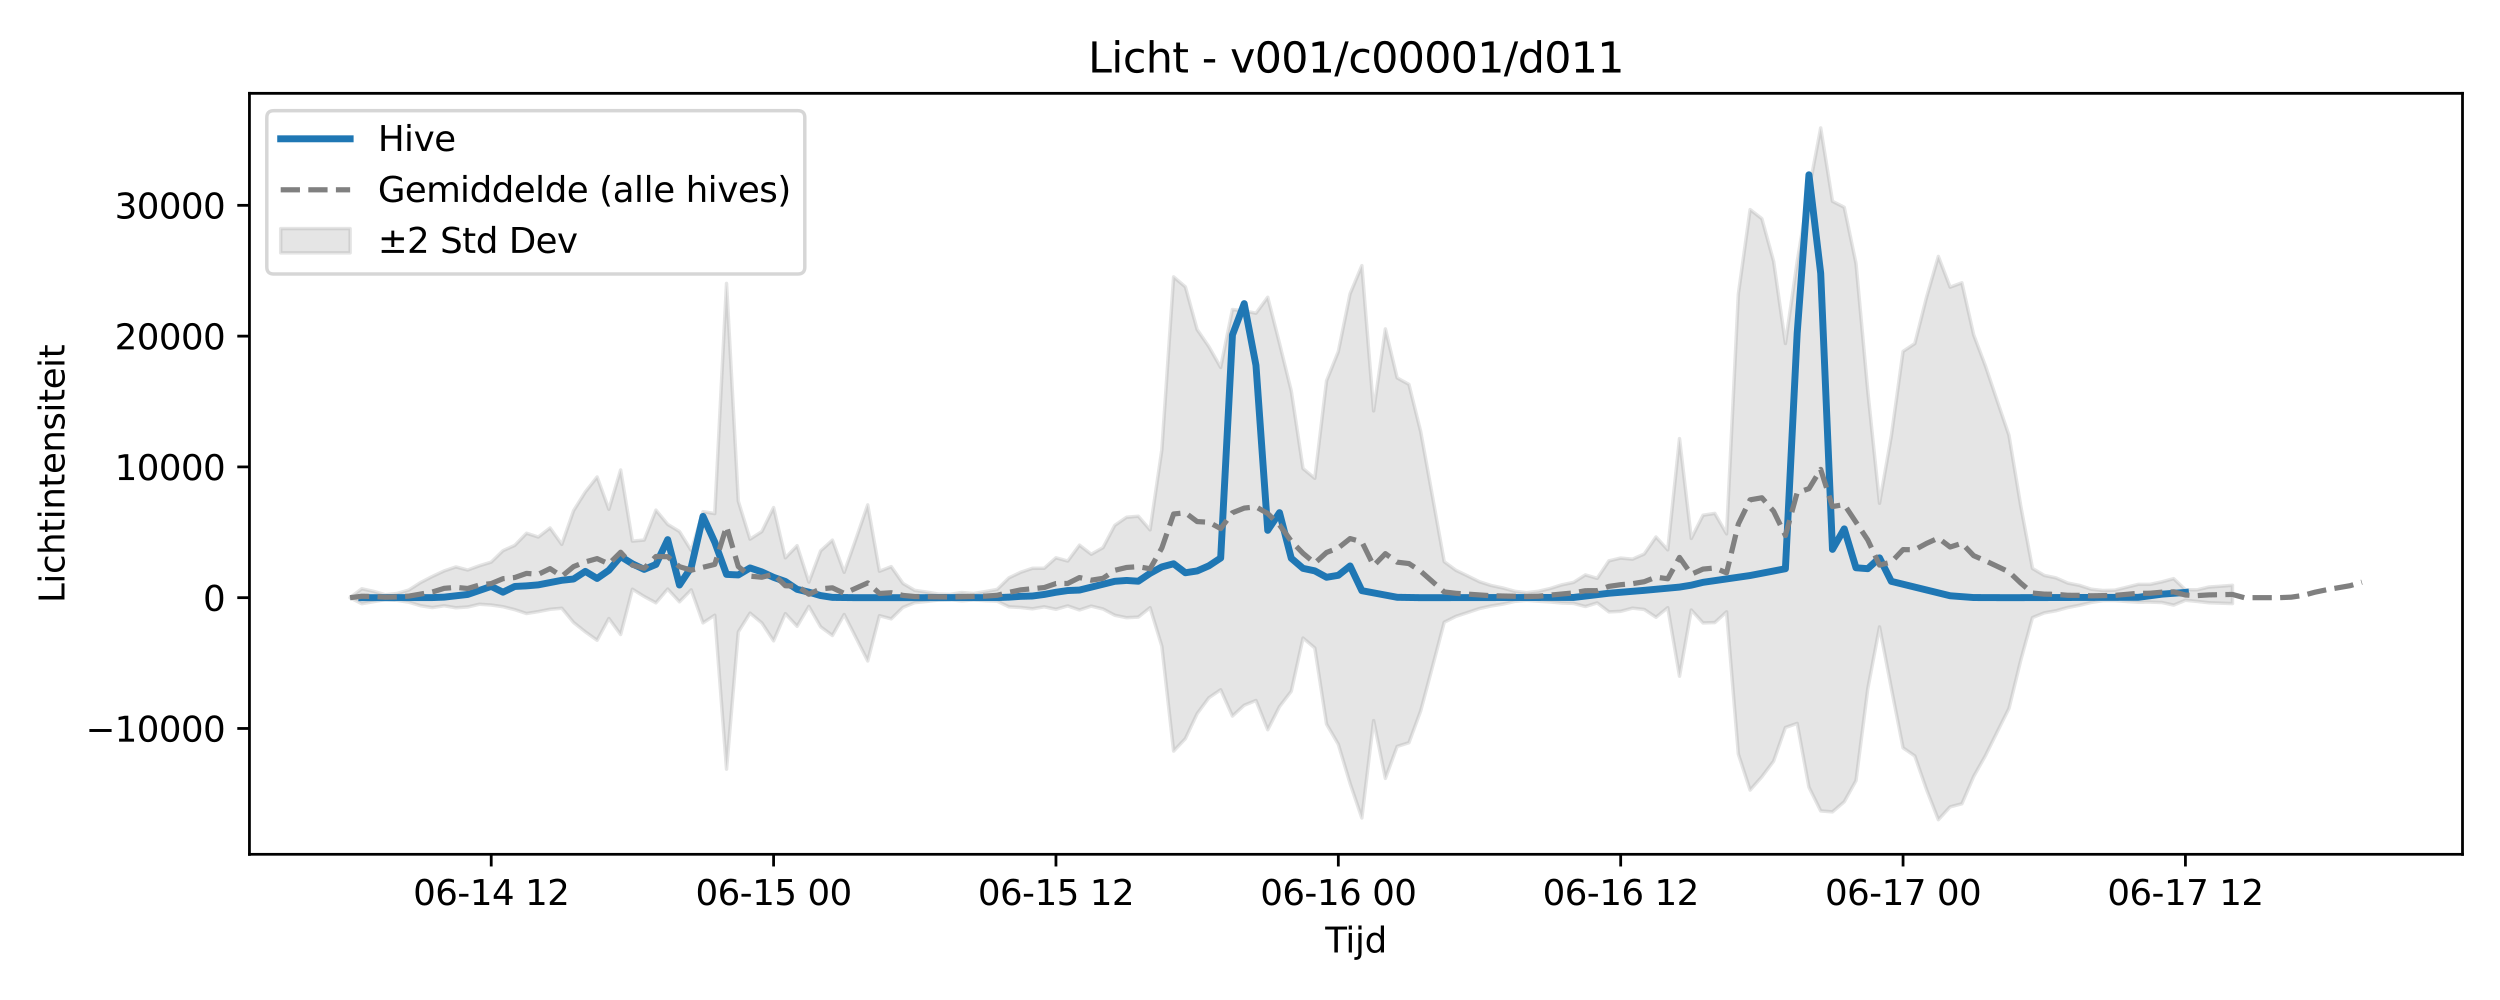 <?xml version="1.0" encoding="utf-8" standalone="no"?>
<!DOCTYPE svg PUBLIC "-//W3C//DTD SVG 1.1//EN"
  "http://www.w3.org/Graphics/SVG/1.1/DTD/svg11.dtd">
<svg xmlns:xlink="http://www.w3.org/1999/xlink" width="720pt" height="288pt" viewBox="0 0 720 288" xmlns="http://www.w3.org/2000/svg" version="1.1">
 <defs>
  <style type="text/css">*{stroke-linejoin: round; stroke-linecap: butt}</style>
 </defs>
 <g id="figure_1">
  <g id="patch_1">
   <path d="M 0 288 
L 720 288 
L 720 0 
L 0 0 
z
" style="fill: #ffffff"/>
  </g>
  <g id="axes_1">
   <g id="patch_2">
    <path d="M 71.84 246.04 
L 709.2 246.04 
L 709.2 26.88 
L 71.84 26.88 
z
" style="fill: #ffffff"/>
   </g>
   <g id="FillBetweenPolyCollection_1">
    <defs>
     <path id="m03c8140545" d="M 100.811 -115.874 
L 100.811 -115.867 
L 104.199 -114.13 
L 107.588 -114.72 
L 110.976 -115.306 
L 114.365 -115.092 
L 117.753 -114.563 
L 121.141 -113.552 
L 124.53 -113.017 
L 127.918 -113.537 
L 131.307 -112.962 
L 134.695 -113.189 
L 138.083 -113.981 
L 141.472 -113.755 
L 144.86 -113.27 
L 148.249 -112.419 
L 151.637 -111.305 
L 155.025 -111.852 
L 158.414 -112.524 
L 161.802 -112.824 
L 165.191 -108.725 
L 168.579 -106.02 
L 171.968 -103.599 
L 175.356 -109.879 
L 178.744 -105.257 
L 182.133 -118.308 
L 185.521 -116.21 
L 188.91 -114.378 
L 192.298 -118.353 
L 195.686 -114.666 
L 199.075 -118.114 
L 202.463 -108.609 
L 205.852 -110.822 
L 209.24 -66.468 
L 212.628 -106.007 
L 216.017 -111.414 
L 219.405 -108.592 
L 222.794 -103.433 
L 226.182 -111.276 
L 229.571 -107.619 
L 232.959 -113.359 
L 236.347 -107.466 
L 239.736 -104.97 
L 243.124 -111.023 
L 246.513 -104.342 
L 249.901 -97.64 
L 253.289 -110.677 
L 256.678 -109.77 
L 260.066 -113.078 
L 263.455 -114.436 
L 266.843 -114.77 
L 270.231 -115.189 
L 273.62 -115.306 
L 277.008 -114.942 
L 280.397 -115.244 
L 283.785 -114.998 
L 287.173 -114.866 
L 290.562 -113.23 
L 293.95 -113.044 
L 297.339 -112.66 
L 300.727 -113.239 
L 304.116 -112.528 
L 307.504 -113.501 
L 310.892 -112.327 
L 314.281 -113.439 
L 317.669 -112.608 
L 321.058 -110.806 
L 324.446 -110.104 
L 327.834 -110.277 
L 331.223 -112.992 
L 334.611 -101.89 
L 338 -71.683 
L 341.388 -75.268 
L 344.776 -82.468 
L 348.165 -87.041 
L 351.553 -89.355 
L 354.942 -81.78 
L 358.33 -84.889 
L 361.719 -86.26 
L 365.107 -77.827 
L 368.495 -84.499 
L 371.884 -88.916 
L 375.272 -104.244 
L 378.661 -101.375 
L 382.049 -79.444 
L 385.437 -73.642 
L 388.826 -62.376 
L 392.214 -52.418 
L 395.603 -80.473 
L 398.991 -63.826 
L 402.379 -73.025 
L 405.768 -74.1 
L 409.156 -83.255 
L 412.545 -95.965 
L 415.933 -108.8 
L 419.321 -110.491 
L 422.71 -111.6 
L 426.098 -112.74 
L 429.487 -113.486 
L 432.875 -114.028 
L 436.264 -114.79 
L 439.652 -115.094 
L 443.04 -114.845 
L 446.429 -114.636 
L 449.817 -114.327 
L 453.206 -114.222 
L 456.594 -113.313 
L 459.982 -114.359 
L 463.371 -111.776 
L 466.759 -111.935 
L 470.148 -112.846 
L 473.536 -112.479 
L 476.924 -110.222 
L 480.313 -112.992 
L 483.701 -93.24 
L 487.09 -112.322 
L 490.478 -108.594 
L 493.867 -108.699 
L 497.255 -111.795 
L 500.643 -70.836 
L 504.032 -60.452 
L 507.42 -64.278 
L 510.809 -68.81 
L 514.197 -78.476 
L 517.585 -79.66 
L 520.974 -61.293 
L 524.362 -54.452 
L 527.751 -54.183 
L 531.139 -57.09 
L 534.527 -63.171 
L 537.916 -89.601 
L 541.304 -107.462 
L 544.693 -89.863 
L 548.081 -72.619 
L 551.469 -70.278 
L 554.858 -60.569 
L 558.246 -51.922 
L 561.635 -55.627 
L 565.023 -56.511 
L 568.412 -64.367 
L 571.8 -70.363 
L 575.188 -77.191 
L 578.577 -83.973 
L 581.965 -97.808 
L 585.354 -110.126 
L 588.742 -111.491 
L 592.13 -112.103 
L 595.519 -113.029 
L 598.907 -113.68 
L 602.296 -114.492 
L 605.684 -115.014 
L 609.072 -115.028 
L 612.461 -114.758 
L 615.849 -114.566 
L 619.238 -114.586 
L 622.626 -114.478 
L 626.015 -113.729 
L 629.403 -115.117 
L 632.791 -114.786 
L 636.18 -114.403 
L 639.568 -114.291 
L 642.957 -114.165 
L 642.957 -119.438 
L 642.957 -119.438 
L 639.568 -119.174 
L 636.18 -118.939 
L 632.791 -118.138 
L 629.403 -118.156 
L 626.015 -121.353 
L 622.626 -120.438 
L 619.238 -119.71 
L 615.849 -119.713 
L 612.461 -118.877 
L 609.072 -118.033 
L 605.684 -117.935 
L 602.296 -118.308 
L 598.907 -119.409 
L 595.519 -120.079 
L 592.13 -121.572 
L 588.742 -122.289 
L 585.354 -124.29 
L 581.965 -142.348 
L 578.577 -162.632 
L 575.188 -172.579 
L 571.8 -182.625 
L 568.412 -191.58 
L 565.023 -206.559 
L 561.635 -205.293 
L 558.246 -214.15 
L 554.858 -202.442 
L 551.469 -189.061 
L 548.081 -186.802 
L 544.693 -162.38 
L 541.304 -143.054 
L 537.916 -175.39 
L 534.527 -212.144 
L 531.139 -228.309 
L 527.751 -230.022 
L 524.362 -251.158 
L 520.974 -233.223 
L 517.585 -212.592 
L 514.197 -189.072 
L 510.809 -212.71 
L 507.42 -225.005 
L 504.032 -227.648 
L 500.643 -203.333 
L 497.255 -134.247 
L 493.867 -140.15 
L 490.478 -139.616 
L 487.09 -132.92 
L 483.701 -161.691 
L 480.313 -129.638 
L 476.924 -133.357 
L 473.536 -128.45 
L 470.148 -126.958 
L 466.759 -127.282 
L 463.371 -126.478 
L 459.982 -121.438 
L 456.594 -122.433 
L 453.206 -120.281 
L 449.817 -119.574 
L 446.429 -118.511 
L 443.04 -117.713 
L 439.652 -117.299 
L 436.264 -117.712 
L 432.875 -118.655 
L 429.487 -119.371 
L 426.098 -120.457 
L 422.71 -122.129 
L 419.321 -123.755 
L 415.933 -126.234 
L 412.545 -145.053 
L 409.156 -163.715 
L 405.768 -177.297 
L 402.379 -179.17 
L 398.991 -193.282 
L 395.603 -169.658 
L 392.214 -211.497 
L 388.826 -203.403 
L 385.437 -186.754 
L 382.049 -178.334 
L 378.661 -150.249 
L 375.272 -153.054 
L 371.884 -175.405 
L 368.495 -189.124 
L 365.107 -202.397 
L 361.719 -197.803 
L 358.33 -198.448 
L 354.942 -198.869 
L 351.553 -182.187 
L 348.165 -188.144 
L 344.776 -193.103 
L 341.388 -205.383 
L 338 -208.264 
L 334.611 -158.464 
L 331.223 -135.399 
L 327.834 -139.323 
L 324.446 -139.037 
L 321.058 -136.704 
L 317.669 -130.284 
L 314.281 -128.376 
L 310.892 -131.001 
L 307.504 -126.428 
L 304.116 -127.356 
L 300.727 -124.33 
L 297.339 -124.329 
L 293.95 -123.191 
L 290.562 -121.568 
L 287.173 -118.246 
L 283.785 -117.63 
L 280.397 -117.074 
L 277.008 -117.361 
L 273.62 -116.829 
L 270.231 -116.922 
L 266.843 -117.491 
L 263.455 -117.971 
L 260.066 -119.962 
L 256.678 -124.812 
L 253.289 -123.483 
L 249.901 -142.596 
L 246.513 -132.796 
L 243.124 -123.179 
L 239.736 -132.444 
L 236.347 -129.362 
L 232.959 -120.361 
L 229.571 -130.845 
L 226.182 -127.336 
L 222.794 -141.818 
L 219.405 -134.911 
L 216.017 -132.723 
L 212.628 -143.683 
L 209.24 -206.387 
L 205.852 -140.09 
L 202.463 -140.644 
L 199.075 -129.456 
L 195.686 -134.925 
L 192.298 -136.99 
L 188.91 -141.088 
L 185.521 -132.467 
L 182.133 -132.16 
L 178.744 -152.657 
L 175.356 -141.318 
L 171.968 -150.64 
L 168.579 -146.331 
L 165.191 -140.927 
L 161.802 -131.214 
L 158.414 -135.95 
L 155.025 -133.335 
L 151.637 -134.426 
L 148.249 -130.931 
L 144.86 -129.409 
L 141.472 -126.112 
L 138.083 -125.076 
L 134.695 -123.839 
L 131.307 -124.73 
L 127.918 -123.577 
L 124.53 -121.993 
L 121.141 -120.243 
L 117.753 -118.074 
L 114.365 -117.085 
L 110.976 -116.725 
L 107.588 -117.696 
L 104.199 -118.435 
L 100.811 -115.874 
z
" style="stroke: #808080; stroke-opacity: 0.2"/>
    </defs>
    <g clip-path="url(#pdaa291ecc7)">
     <use xlink:href="#m03c8140545" x="0" y="288" style="fill: #808080; fill-opacity: 0.2; stroke: #808080; stroke-opacity: 0.2"/>
    </g>
   </g>
   <g id="matplotlib.axis_1">
    <g id="xtick_1">
     <g id="line2d_1">
      <defs>
       <path id="md7deb7f538" d="M 0 0 
L 0 3.5 
" style="stroke: #000000; stroke-width: 0.8"/>
      </defs>
      <g>
       <use xlink:href="#md7deb7f538" x="141.472" y="246.04" style="stroke: #000000; stroke-width: 0.8"/>
      </g>
     </g>
     <g id="text_1">
      <!-- 06-14 12 -->
      <g transform="translate(118.991 260.638) scale(0.1 -0.1)">
       <defs>
        <path id="DejaVuSans-30" d="M 2034 4250 
Q 1547 4250 1301 3770 
Q 1056 3291 1056 2328 
Q 1056 1369 1301 889 
Q 1547 409 2034 409 
Q 2525 409 2770 889 
Q 3016 1369 3016 2328 
Q 3016 3291 2770 3770 
Q 2525 4250 2034 4250 
z
M 2034 4750 
Q 2819 4750 3233 4129 
Q 3647 3509 3647 2328 
Q 3647 1150 3233 529 
Q 2819 -91 2034 -91 
Q 1250 -91 836 529 
Q 422 1150 422 2328 
Q 422 3509 836 4129 
Q 1250 4750 2034 4750 
z
" transform="scale(0.016)"/>
        <path id="DejaVuSans-36" d="M 2113 2584 
Q 1688 2584 1439 2293 
Q 1191 2003 1191 1497 
Q 1191 994 1439 701 
Q 1688 409 2113 409 
Q 2538 409 2786 701 
Q 3034 994 3034 1497 
Q 3034 2003 2786 2293 
Q 2538 2584 2113 2584 
z
M 3366 4563 
L 3366 3988 
Q 3128 4100 2886 4159 
Q 2644 4219 2406 4219 
Q 1781 4219 1451 3797 
Q 1122 3375 1075 2522 
Q 1259 2794 1537 2939 
Q 1816 3084 2150 3084 
Q 2853 3084 3261 2657 
Q 3669 2231 3669 1497 
Q 3669 778 3244 343 
Q 2819 -91 2113 -91 
Q 1303 -91 875 529 
Q 447 1150 447 2328 
Q 447 3434 972 4092 
Q 1497 4750 2381 4750 
Q 2619 4750 2861 4703 
Q 3103 4656 3366 4563 
z
" transform="scale(0.016)"/>
        <path id="DejaVuSans-2d" d="M 313 2009 
L 1997 2009 
L 1997 1497 
L 313 1497 
L 313 2009 
z
" transform="scale(0.016)"/>
        <path id="DejaVuSans-31" d="M 794 531 
L 1825 531 
L 1825 4091 
L 703 3866 
L 703 4441 
L 1819 4666 
L 2450 4666 
L 2450 531 
L 3481 531 
L 3481 0 
L 794 0 
L 794 531 
z
" transform="scale(0.016)"/>
        <path id="DejaVuSans-34" d="M 2419 4116 
L 825 1625 
L 2419 1625 
L 2419 4116 
z
M 2253 4666 
L 3047 4666 
L 3047 1625 
L 3713 1625 
L 3713 1100 
L 3047 1100 
L 3047 0 
L 2419 0 
L 2419 1100 
L 313 1100 
L 313 1709 
L 2253 4666 
z
" transform="scale(0.016)"/>
        <path id="DejaVuSans-20" transform="scale(0.016)"/>
        <path id="DejaVuSans-32" d="M 1228 531 
L 3431 531 
L 3431 0 
L 469 0 
L 469 531 
Q 828 903 1448 1529 
Q 2069 2156 2228 2338 
Q 2531 2678 2651 2914 
Q 2772 3150 2772 3378 
Q 2772 3750 2511 3984 
Q 2250 4219 1831 4219 
Q 1534 4219 1204 4116 
Q 875 4013 500 3803 
L 500 4441 
Q 881 4594 1212 4672 
Q 1544 4750 1819 4750 
Q 2544 4750 2975 4387 
Q 3406 4025 3406 3419 
Q 3406 3131 3298 2873 
Q 3191 2616 2906 2266 
Q 2828 2175 2409 1742 
Q 1991 1309 1228 531 
z
" transform="scale(0.016)"/>
       </defs>
       <use xlink:href="#DejaVuSans-30"/>
       <use xlink:href="#DejaVuSans-36" transform="translate(63.623 0)"/>
       <use xlink:href="#DejaVuSans-2d" transform="translate(127.246 0)"/>
       <use xlink:href="#DejaVuSans-31" transform="translate(163.33 0)"/>
       <use xlink:href="#DejaVuSans-34" transform="translate(226.953 0)"/>
       <use xlink:href="#DejaVuSans-20" transform="translate(290.576 0)"/>
       <use xlink:href="#DejaVuSans-31" transform="translate(322.363 0)"/>
       <use xlink:href="#DejaVuSans-32" transform="translate(385.986 0)"/>
      </g>
     </g>
    </g>
    <g id="xtick_2">
     <g id="line2d_2">
      <g>
       <use xlink:href="#md7deb7f538" x="222.794" y="246.04" style="stroke: #000000; stroke-width: 0.8"/>
      </g>
     </g>
     <g id="text_2">
      <!-- 06-15 00 -->
      <g transform="translate(200.313 260.638) scale(0.1 -0.1)">
       <defs>
        <path id="DejaVuSans-35" d="M 691 4666 
L 3169 4666 
L 3169 4134 
L 1269 4134 
L 1269 2991 
Q 1406 3038 1543 3061 
Q 1681 3084 1819 3084 
Q 2600 3084 3056 2656 
Q 3513 2228 3513 1497 
Q 3513 744 3044 326 
Q 2575 -91 1722 -91 
Q 1428 -91 1123 -41 
Q 819 9 494 109 
L 494 744 
Q 775 591 1075 516 
Q 1375 441 1709 441 
Q 2250 441 2565 725 
Q 2881 1009 2881 1497 
Q 2881 1984 2565 2268 
Q 2250 2553 1709 2553 
Q 1456 2553 1204 2497 
Q 953 2441 691 2322 
L 691 4666 
z
" transform="scale(0.016)"/>
       </defs>
       <use xlink:href="#DejaVuSans-30"/>
       <use xlink:href="#DejaVuSans-36" transform="translate(63.623 0)"/>
       <use xlink:href="#DejaVuSans-2d" transform="translate(127.246 0)"/>
       <use xlink:href="#DejaVuSans-31" transform="translate(163.33 0)"/>
       <use xlink:href="#DejaVuSans-35" transform="translate(226.953 0)"/>
       <use xlink:href="#DejaVuSans-20" transform="translate(290.576 0)"/>
       <use xlink:href="#DejaVuSans-30" transform="translate(322.363 0)"/>
       <use xlink:href="#DejaVuSans-30" transform="translate(385.986 0)"/>
      </g>
     </g>
    </g>
    <g id="xtick_3">
     <g id="line2d_3">
      <g>
       <use xlink:href="#md7deb7f538" x="304.116" y="246.04" style="stroke: #000000; stroke-width: 0.8"/>
      </g>
     </g>
     <g id="text_3">
      <!-- 06-15 12 -->
      <g transform="translate(281.635 260.638) scale(0.1 -0.1)">
       <use xlink:href="#DejaVuSans-30"/>
       <use xlink:href="#DejaVuSans-36" transform="translate(63.623 0)"/>
       <use xlink:href="#DejaVuSans-2d" transform="translate(127.246 0)"/>
       <use xlink:href="#DejaVuSans-31" transform="translate(163.33 0)"/>
       <use xlink:href="#DejaVuSans-35" transform="translate(226.953 0)"/>
       <use xlink:href="#DejaVuSans-20" transform="translate(290.576 0)"/>
       <use xlink:href="#DejaVuSans-31" transform="translate(322.363 0)"/>
       <use xlink:href="#DejaVuSans-32" transform="translate(385.986 0)"/>
      </g>
     </g>
    </g>
    <g id="xtick_4">
     <g id="line2d_4">
      <g>
       <use xlink:href="#md7deb7f538" x="385.437" y="246.04" style="stroke: #000000; stroke-width: 0.8"/>
      </g>
     </g>
     <g id="text_4">
      <!-- 06-16 00 -->
      <g transform="translate(362.957 260.638) scale(0.1 -0.1)">
       <use xlink:href="#DejaVuSans-30"/>
       <use xlink:href="#DejaVuSans-36" transform="translate(63.623 0)"/>
       <use xlink:href="#DejaVuSans-2d" transform="translate(127.246 0)"/>
       <use xlink:href="#DejaVuSans-31" transform="translate(163.33 0)"/>
       <use xlink:href="#DejaVuSans-36" transform="translate(226.953 0)"/>
       <use xlink:href="#DejaVuSans-20" transform="translate(290.576 0)"/>
       <use xlink:href="#DejaVuSans-30" transform="translate(322.363 0)"/>
       <use xlink:href="#DejaVuSans-30" transform="translate(385.986 0)"/>
      </g>
     </g>
    </g>
    <g id="xtick_5">
     <g id="line2d_5">
      <g>
       <use xlink:href="#md7deb7f538" x="466.759" y="246.04" style="stroke: #000000; stroke-width: 0.8"/>
      </g>
     </g>
     <g id="text_5">
      <!-- 06-16 12 -->
      <g transform="translate(444.279 260.638) scale(0.1 -0.1)">
       <use xlink:href="#DejaVuSans-30"/>
       <use xlink:href="#DejaVuSans-36" transform="translate(63.623 0)"/>
       <use xlink:href="#DejaVuSans-2d" transform="translate(127.246 0)"/>
       <use xlink:href="#DejaVuSans-31" transform="translate(163.33 0)"/>
       <use xlink:href="#DejaVuSans-36" transform="translate(226.953 0)"/>
       <use xlink:href="#DejaVuSans-20" transform="translate(290.576 0)"/>
       <use xlink:href="#DejaVuSans-31" transform="translate(322.363 0)"/>
       <use xlink:href="#DejaVuSans-32" transform="translate(385.986 0)"/>
      </g>
     </g>
    </g>
    <g id="xtick_6">
     <g id="line2d_6">
      <g>
       <use xlink:href="#md7deb7f538" x="548.081" y="246.04" style="stroke: #000000; stroke-width: 0.8"/>
      </g>
     </g>
     <g id="text_6">
      <!-- 06-17 00 -->
      <g transform="translate(525.601 260.638) scale(0.1 -0.1)">
       <defs>
        <path id="DejaVuSans-37" d="M 525 4666 
L 3525 4666 
L 3525 4397 
L 1831 0 
L 1172 0 
L 2766 4134 
L 525 4134 
L 525 4666 
z
" transform="scale(0.016)"/>
       </defs>
       <use xlink:href="#DejaVuSans-30"/>
       <use xlink:href="#DejaVuSans-36" transform="translate(63.623 0)"/>
       <use xlink:href="#DejaVuSans-2d" transform="translate(127.246 0)"/>
       <use xlink:href="#DejaVuSans-31" transform="translate(163.33 0)"/>
       <use xlink:href="#DejaVuSans-37" transform="translate(226.953 0)"/>
       <use xlink:href="#DejaVuSans-20" transform="translate(290.576 0)"/>
       <use xlink:href="#DejaVuSans-30" transform="translate(322.363 0)"/>
       <use xlink:href="#DejaVuSans-30" transform="translate(385.986 0)"/>
      </g>
     </g>
    </g>
    <g id="xtick_7">
     <g id="line2d_7">
      <g>
       <use xlink:href="#md7deb7f538" x="629.403" y="246.04" style="stroke: #000000; stroke-width: 0.8"/>
      </g>
     </g>
     <g id="text_7">
      <!-- 06-17 12 -->
      <g transform="translate(606.922 260.638) scale(0.1 -0.1)">
       <use xlink:href="#DejaVuSans-30"/>
       <use xlink:href="#DejaVuSans-36" transform="translate(63.623 0)"/>
       <use xlink:href="#DejaVuSans-2d" transform="translate(127.246 0)"/>
       <use xlink:href="#DejaVuSans-31" transform="translate(163.33 0)"/>
       <use xlink:href="#DejaVuSans-37" transform="translate(226.953 0)"/>
       <use xlink:href="#DejaVuSans-20" transform="translate(290.576 0)"/>
       <use xlink:href="#DejaVuSans-31" transform="translate(322.363 0)"/>
       <use xlink:href="#DejaVuSans-32" transform="translate(385.986 0)"/>
      </g>
     </g>
    </g>
    <g id="text_8">
     <!-- Tijd -->
     <g transform="translate(381.67 274.317) scale(0.1 -0.1)">
      <defs>
       <path id="DejaVuSans-54" d="M -19 4666 
L 3928 4666 
L 3928 4134 
L 2272 4134 
L 2272 0 
L 1638 0 
L 1638 4134 
L -19 4134 
L -19 4666 
z
" transform="scale(0.016)"/>
       <path id="DejaVuSans-69" d="M 603 3500 
L 1178 3500 
L 1178 0 
L 603 0 
L 603 3500 
z
M 603 4863 
L 1178 4863 
L 1178 4134 
L 603 4134 
L 603 4863 
z
" transform="scale(0.016)"/>
       <path id="DejaVuSans-6a" d="M 603 3500 
L 1178 3500 
L 1178 -63 
Q 1178 -731 923 -1031 
Q 669 -1331 103 -1331 
L -116 -1331 
L -116 -844 
L 38 -844 
Q 366 -844 484 -692 
Q 603 -541 603 -63 
L 603 3500 
z
M 603 4863 
L 1178 4863 
L 1178 4134 
L 603 4134 
L 603 4863 
z
" transform="scale(0.016)"/>
       <path id="DejaVuSans-64" d="M 2906 2969 
L 2906 4863 
L 3481 4863 
L 3481 0 
L 2906 0 
L 2906 525 
Q 2725 213 2448 61 
Q 2172 -91 1784 -91 
Q 1150 -91 751 415 
Q 353 922 353 1747 
Q 353 2572 751 3078 
Q 1150 3584 1784 3584 
Q 2172 3584 2448 3432 
Q 2725 3281 2906 2969 
z
M 947 1747 
Q 947 1113 1208 752 
Q 1469 391 1925 391 
Q 2381 391 2643 752 
Q 2906 1113 2906 1747 
Q 2906 2381 2643 2742 
Q 2381 3103 1925 3103 
Q 1469 3103 1208 2742 
Q 947 2381 947 1747 
z
" transform="scale(0.016)"/>
      </defs>
      <use xlink:href="#DejaVuSans-54"/>
      <use xlink:href="#DejaVuSans-69" transform="translate(57.959 0)"/>
      <use xlink:href="#DejaVuSans-6a" transform="translate(85.742 0)"/>
      <use xlink:href="#DejaVuSans-64" transform="translate(113.525 0)"/>
     </g>
    </g>
   </g>
   <g id="matplotlib.axis_2">
    <g id="ytick_1">
     <g id="line2d_8">
      <defs>
       <path id="meb685af94e" d="M 0 0 
L -3.5 0 
" style="stroke: #000000; stroke-width: 0.8"/>
      </defs>
      <g>
       <use xlink:href="#meb685af94e" x="71.84" y="209.794" style="stroke: #000000; stroke-width: 0.8"/>
      </g>
     </g>
     <g id="text_9">
      <!-- −10000 -->
      <g transform="translate(24.648 213.593) scale(0.1 -0.1)">
       <defs>
        <path id="DejaVuSans-2212" d="M 678 2272 
L 4684 2272 
L 4684 1741 
L 678 1741 
L 678 2272 
z
" transform="scale(0.016)"/>
       </defs>
       <use xlink:href="#DejaVuSans-2212"/>
       <use xlink:href="#DejaVuSans-31" transform="translate(83.789 0)"/>
       <use xlink:href="#DejaVuSans-30" transform="translate(147.412 0)"/>
       <use xlink:href="#DejaVuSans-30" transform="translate(211.035 0)"/>
       <use xlink:href="#DejaVuSans-30" transform="translate(274.658 0)"/>
       <use xlink:href="#DejaVuSans-30" transform="translate(338.281 0)"/>
      </g>
     </g>
    </g>
    <g id="ytick_2">
     <g id="line2d_9">
      <g>
       <use xlink:href="#meb685af94e" x="71.84" y="172.13" style="stroke: #000000; stroke-width: 0.8"/>
      </g>
     </g>
     <g id="text_10">
      <!-- 0 -->
      <g transform="translate(58.477 175.93) scale(0.1 -0.1)">
       <use xlink:href="#DejaVuSans-30"/>
      </g>
     </g>
    </g>
    <g id="ytick_3">
     <g id="line2d_10">
      <g>
       <use xlink:href="#meb685af94e" x="71.84" y="134.467" style="stroke: #000000; stroke-width: 0.8"/>
      </g>
     </g>
     <g id="text_11">
      <!-- 10000 -->
      <g transform="translate(33.028 138.266) scale(0.1 -0.1)">
       <use xlink:href="#DejaVuSans-31"/>
       <use xlink:href="#DejaVuSans-30" transform="translate(63.623 0)"/>
       <use xlink:href="#DejaVuSans-30" transform="translate(127.246 0)"/>
       <use xlink:href="#DejaVuSans-30" transform="translate(190.869 0)"/>
       <use xlink:href="#DejaVuSans-30" transform="translate(254.492 0)"/>
      </g>
     </g>
    </g>
    <g id="ytick_4">
     <g id="line2d_11">
      <g>
       <use xlink:href="#meb685af94e" x="71.84" y="96.803" style="stroke: #000000; stroke-width: 0.8"/>
      </g>
     </g>
     <g id="text_12">
      <!-- 20000 -->
      <g transform="translate(33.028 100.602) scale(0.1 -0.1)">
       <use xlink:href="#DejaVuSans-32"/>
       <use xlink:href="#DejaVuSans-30" transform="translate(63.623 0)"/>
       <use xlink:href="#DejaVuSans-30" transform="translate(127.246 0)"/>
       <use xlink:href="#DejaVuSans-30" transform="translate(190.869 0)"/>
       <use xlink:href="#DejaVuSans-30" transform="translate(254.492 0)"/>
      </g>
     </g>
    </g>
    <g id="ytick_5">
     <g id="line2d_12">
      <g>
       <use xlink:href="#meb685af94e" x="71.84" y="59.139" style="stroke: #000000; stroke-width: 0.8"/>
      </g>
     </g>
     <g id="text_13">
      <!-- 30000 -->
      <g transform="translate(33.028 62.938) scale(0.1 -0.1)">
       <defs>
        <path id="DejaVuSans-33" d="M 2597 2516 
Q 3050 2419 3304 2112 
Q 3559 1806 3559 1356 
Q 3559 666 3084 287 
Q 2609 -91 1734 -91 
Q 1441 -91 1130 -33 
Q 819 25 488 141 
L 488 750 
Q 750 597 1062 519 
Q 1375 441 1716 441 
Q 2309 441 2620 675 
Q 2931 909 2931 1356 
Q 2931 1769 2642 2001 
Q 2353 2234 1838 2234 
L 1294 2234 
L 1294 2753 
L 1863 2753 
Q 2328 2753 2575 2939 
Q 2822 3125 2822 3475 
Q 2822 3834 2567 4026 
Q 2313 4219 1838 4219 
Q 1578 4219 1281 4162 
Q 984 4106 628 3988 
L 628 4550 
Q 988 4650 1302 4700 
Q 1616 4750 1894 4750 
Q 2613 4750 3031 4423 
Q 3450 4097 3450 3541 
Q 3450 3153 3228 2886 
Q 3006 2619 2597 2516 
z
" transform="scale(0.016)"/>
       </defs>
       <use xlink:href="#DejaVuSans-33"/>
       <use xlink:href="#DejaVuSans-30" transform="translate(63.623 0)"/>
       <use xlink:href="#DejaVuSans-30" transform="translate(127.246 0)"/>
       <use xlink:href="#DejaVuSans-30" transform="translate(190.869 0)"/>
       <use xlink:href="#DejaVuSans-30" transform="translate(254.492 0)"/>
      </g>
     </g>
    </g>
    <g id="text_14">
     <!-- Lichtintensiteit -->
     <g transform="translate(18.568 173.656) rotate(-90) scale(0.1 -0.1)">
      <defs>
       <path id="DejaVuSans-4c" d="M 628 4666 
L 1259 4666 
L 1259 531 
L 3531 531 
L 3531 0 
L 628 0 
L 628 4666 
z
" transform="scale(0.016)"/>
       <path id="DejaVuSans-63" d="M 3122 3366 
L 3122 2828 
Q 2878 2963 2633 3030 
Q 2388 3097 2138 3097 
Q 1578 3097 1268 2742 
Q 959 2388 959 1747 
Q 959 1106 1268 751 
Q 1578 397 2138 397 
Q 2388 397 2633 464 
Q 2878 531 3122 666 
L 3122 134 
Q 2881 22 2623 -34 
Q 2366 -91 2075 -91 
Q 1284 -91 818 406 
Q 353 903 353 1747 
Q 353 2603 823 3093 
Q 1294 3584 2113 3584 
Q 2378 3584 2631 3529 
Q 2884 3475 3122 3366 
z
" transform="scale(0.016)"/>
       <path id="DejaVuSans-68" d="M 3513 2113 
L 3513 0 
L 2938 0 
L 2938 2094 
Q 2938 2591 2744 2837 
Q 2550 3084 2163 3084 
Q 1697 3084 1428 2787 
Q 1159 2491 1159 1978 
L 1159 0 
L 581 0 
L 581 4863 
L 1159 4863 
L 1159 2956 
Q 1366 3272 1645 3428 
Q 1925 3584 2291 3584 
Q 2894 3584 3203 3211 
Q 3513 2838 3513 2113 
z
" transform="scale(0.016)"/>
       <path id="DejaVuSans-74" d="M 1172 4494 
L 1172 3500 
L 2356 3500 
L 2356 3053 
L 1172 3053 
L 1172 1153 
Q 1172 725 1289 603 
Q 1406 481 1766 481 
L 2356 481 
L 2356 0 
L 1766 0 
Q 1100 0 847 248 
Q 594 497 594 1153 
L 594 3053 
L 172 3053 
L 172 3500 
L 594 3500 
L 594 4494 
L 1172 4494 
z
" transform="scale(0.016)"/>
       <path id="DejaVuSans-6e" d="M 3513 2113 
L 3513 0 
L 2938 0 
L 2938 2094 
Q 2938 2591 2744 2837 
Q 2550 3084 2163 3084 
Q 1697 3084 1428 2787 
Q 1159 2491 1159 1978 
L 1159 0 
L 581 0 
L 581 3500 
L 1159 3500 
L 1159 2956 
Q 1366 3272 1645 3428 
Q 1925 3584 2291 3584 
Q 2894 3584 3203 3211 
Q 3513 2838 3513 2113 
z
" transform="scale(0.016)"/>
       <path id="DejaVuSans-65" d="M 3597 1894 
L 3597 1613 
L 953 1613 
Q 991 1019 1311 708 
Q 1631 397 2203 397 
Q 2534 397 2845 478 
Q 3156 559 3463 722 
L 3463 178 
Q 3153 47 2828 -22 
Q 2503 -91 2169 -91 
Q 1331 -91 842 396 
Q 353 884 353 1716 
Q 353 2575 817 3079 
Q 1281 3584 2069 3584 
Q 2775 3584 3186 3129 
Q 3597 2675 3597 1894 
z
M 3022 2063 
Q 3016 2534 2758 2815 
Q 2500 3097 2075 3097 
Q 1594 3097 1305 2825 
Q 1016 2553 972 2059 
L 3022 2063 
z
" transform="scale(0.016)"/>
       <path id="DejaVuSans-73" d="M 2834 3397 
L 2834 2853 
Q 2591 2978 2328 3040 
Q 2066 3103 1784 3103 
Q 1356 3103 1142 2972 
Q 928 2841 928 2578 
Q 928 2378 1081 2264 
Q 1234 2150 1697 2047 
L 1894 2003 
Q 2506 1872 2764 1633 
Q 3022 1394 3022 966 
Q 3022 478 2636 193 
Q 2250 -91 1575 -91 
Q 1294 -91 989 -36 
Q 684 19 347 128 
L 347 722 
Q 666 556 975 473 
Q 1284 391 1588 391 
Q 1994 391 2212 530 
Q 2431 669 2431 922 
Q 2431 1156 2273 1281 
Q 2116 1406 1581 1522 
L 1381 1569 
Q 847 1681 609 1914 
Q 372 2147 372 2553 
Q 372 3047 722 3315 
Q 1072 3584 1716 3584 
Q 2034 3584 2315 3537 
Q 2597 3491 2834 3397 
z
" transform="scale(0.016)"/>
      </defs>
      <use xlink:href="#DejaVuSans-4c"/>
      <use xlink:href="#DejaVuSans-69" transform="translate(55.713 0)"/>
      <use xlink:href="#DejaVuSans-63" transform="translate(83.496 0)"/>
      <use xlink:href="#DejaVuSans-68" transform="translate(138.477 0)"/>
      <use xlink:href="#DejaVuSans-74" transform="translate(201.855 0)"/>
      <use xlink:href="#DejaVuSans-69" transform="translate(241.064 0)"/>
      <use xlink:href="#DejaVuSans-6e" transform="translate(268.848 0)"/>
      <use xlink:href="#DejaVuSans-74" transform="translate(332.227 0)"/>
      <use xlink:href="#DejaVuSans-65" transform="translate(371.436 0)"/>
      <use xlink:href="#DejaVuSans-6e" transform="translate(432.959 0)"/>
      <use xlink:href="#DejaVuSans-73" transform="translate(496.338 0)"/>
      <use xlink:href="#DejaVuSans-69" transform="translate(548.438 0)"/>
      <use xlink:href="#DejaVuSans-74" transform="translate(576.221 0)"/>
      <use xlink:href="#DejaVuSans-65" transform="translate(615.43 0)"/>
      <use xlink:href="#DejaVuSans-69" transform="translate(676.953 0)"/>
      <use xlink:href="#DejaVuSans-74" transform="translate(704.736 0)"/>
     </g>
    </g>
   </g>
   <g id="line2d_13">
    <path d="M 104.199 172.13 
L 124.53 172.102 
L 127.918 171.977 
L 134.695 171.201 
L 141.472 168.879 
L 144.86 170.553 
L 148.249 168.901 
L 151.637 168.727 
L 155.025 168.439 
L 161.802 167.123 
L 165.191 166.757 
L 168.579 164.56 
L 171.968 166.597 
L 175.356 164.238 
L 178.744 160.276 
L 182.133 162.375 
L 185.521 163.983 
L 188.91 162.559 
L 192.298 155.421 
L 195.686 168.482 
L 199.075 163.367 
L 202.463 148.729 
L 205.852 156.148 
L 209.24 165.425 
L 212.628 165.581 
L 216.017 163.564 
L 219.405 164.714 
L 222.794 166.276 
L 226.182 167.468 
L 229.571 169.731 
L 232.959 170.537 
L 236.347 171.527 
L 239.736 172.046 
L 246.513 172.13 
L 287.173 172.11 
L 290.562 171.984 
L 293.95 171.746 
L 297.339 171.653 
L 300.727 171.201 
L 304.116 170.569 
L 307.504 170.078 
L 310.892 169.938 
L 321.058 167.418 
L 324.446 167.169 
L 327.834 167.392 
L 331.223 165.113 
L 334.611 163.269 
L 338 162.366 
L 341.388 164.955 
L 344.776 164.435 
L 348.165 162.951 
L 351.553 160.707 
L 354.942 96.464 
L 358.33 87.449 
L 361.719 105.218 
L 365.107 152.731 
L 368.495 147.649 
L 371.884 160.777 
L 375.272 163.691 
L 378.661 164.41 
L 382.049 166.254 
L 385.437 165.687 
L 388.826 162.997 
L 392.214 170.113 
L 402.379 172.02 
L 409.156 172.13 
L 453.206 172.064 
L 463.371 170.85 
L 473.536 170.02 
L 480.313 169.396 
L 483.701 169.083 
L 487.09 168.53 
L 490.478 167.71 
L 504.032 165.748 
L 514.197 163.796 
L 517.585 96.003 
L 520.974 50.346 
L 524.362 78.723 
L 527.751 158.219 
L 531.139 152.322 
L 534.527 163.517 
L 537.916 163.782 
L 541.304 160.671 
L 544.693 167.427 
L 561.635 171.581 
L 568.412 172.093 
L 578.577 172.13 
L 615.849 172.024 
L 622.626 171.12 
L 629.403 170.611 
L 629.403 170.611 
" clip-path="url(#pdaa291ecc7)" style="fill: none; stroke: #1f77b4; stroke-width: 2; stroke-linecap: square"/>
   </g>
   <g id="line2d_14">
    <path d="M 100.811 172.129 
L 104.199 171.718 
L 107.588 171.792 
L 110.976 171.985 
L 114.365 171.911 
L 117.753 171.681 
L 124.53 170.495 
L 127.918 169.443 
L 131.307 169.154 
L 134.695 169.486 
L 138.083 168.471 
L 141.472 168.067 
L 144.86 166.661 
L 148.249 166.325 
L 151.637 165.134 
L 155.025 165.407 
L 158.414 163.763 
L 161.802 165.981 
L 165.191 163.174 
L 168.579 161.825 
L 171.968 160.881 
L 175.356 162.402 
L 178.744 159.043 
L 182.133 162.766 
L 185.521 163.661 
L 188.91 160.267 
L 192.298 160.329 
L 195.686 163.204 
L 199.075 164.215 
L 205.852 162.544 
L 209.24 151.572 
L 212.628 163.155 
L 216.017 165.932 
L 219.405 166.248 
L 222.794 165.375 
L 226.182 168.694 
L 229.571 168.768 
L 232.959 171.14 
L 236.347 169.586 
L 239.736 169.293 
L 243.124 170.899 
L 249.901 167.882 
L 253.289 170.92 
L 256.678 170.709 
L 260.066 171.48 
L 263.455 171.796 
L 273.62 171.932 
L 283.785 171.686 
L 287.173 171.444 
L 290.562 170.601 
L 293.95 169.882 
L 300.727 169.216 
L 304.116 168.058 
L 307.504 168.036 
L 310.892 166.336 
L 314.281 167.093 
L 317.669 166.554 
L 321.058 164.245 
L 324.446 163.429 
L 327.834 163.2 
L 331.223 163.804 
L 334.611 157.823 
L 338 148.027 
L 341.388 147.674 
L 344.776 150.215 
L 348.165 150.407 
L 351.553 152.229 
L 354.942 147.676 
L 358.33 146.332 
L 361.719 145.968 
L 365.107 147.888 
L 368.495 151.188 
L 371.884 155.84 
L 375.272 159.351 
L 378.661 162.188 
L 382.049 159.111 
L 385.437 157.802 
L 388.826 155.11 
L 392.214 156.042 
L 395.603 162.935 
L 398.991 159.446 
L 402.379 161.903 
L 405.768 162.302 
L 409.156 164.515 
L 415.933 170.483 
L 419.321 170.877 
L 429.487 171.571 
L 439.652 171.804 
L 443.04 171.721 
L 453.206 170.749 
L 456.594 170.127 
L 459.982 170.101 
L 463.371 168.873 
L 466.759 168.391 
L 470.148 168.098 
L 473.536 167.536 
L 476.924 166.211 
L 480.313 166.685 
L 483.701 160.535 
L 487.09 165.379 
L 490.478 163.895 
L 493.867 163.575 
L 497.255 164.979 
L 500.643 150.915 
L 504.032 143.95 
L 507.42 143.359 
L 510.809 147.24 
L 514.197 154.226 
L 517.585 141.874 
L 520.974 140.742 
L 524.362 135.195 
L 527.751 145.897 
L 531.139 145.3 
L 537.916 155.505 
L 541.304 162.742 
L 544.693 161.879 
L 548.081 158.29 
L 551.469 158.33 
L 554.858 156.495 
L 558.246 154.964 
L 561.635 157.54 
L 565.023 156.465 
L 568.412 160.027 
L 571.8 161.506 
L 578.577 164.698 
L 581.965 167.922 
L 585.354 170.792 
L 588.742 171.11 
L 592.13 171.162 
L 595.519 171.446 
L 598.907 171.455 
L 602.296 171.6 
L 609.072 171.469 
L 615.849 170.86 
L 619.238 170.852 
L 622.626 170.542 
L 626.015 170.459 
L 629.403 171.364 
L 632.791 171.538 
L 636.18 171.329 
L 642.957 171.198 
L 646.345 172.13 
L 656.51 172.122 
L 659.899 171.982 
L 663.287 171.48 
L 666.675 170.561 
L 670.064 169.849 
L 676.841 168.673 
L 680.229 167.663 
L 680.229 167.663 
" clip-path="url(#pdaa291ecc7)" style="fill: none; stroke-dasharray: 5.55,2.4; stroke-dashoffset: 0; stroke: #808080; stroke-width: 1.5"/>
   </g>
   <g id="patch_3">
    <path d="M 71.84 246.04 
L 71.84 26.88 
" style="fill: none; stroke: #000000; stroke-width: 0.8; stroke-linejoin: miter; stroke-linecap: square"/>
   </g>
   <g id="patch_4">
    <path d="M 709.2 246.04 
L 709.2 26.88 
" style="fill: none; stroke: #000000; stroke-width: 0.8; stroke-linejoin: miter; stroke-linecap: square"/>
   </g>
   <g id="patch_5">
    <path d="M 71.84 246.04 
L 709.2 246.04 
" style="fill: none; stroke: #000000; stroke-width: 0.8; stroke-linejoin: miter; stroke-linecap: square"/>
   </g>
   <g id="patch_6">
    <path d="M 71.84 26.88 
L 709.2 26.88 
" style="fill: none; stroke: #000000; stroke-width: 0.8; stroke-linejoin: miter; stroke-linecap: square"/>
   </g>
   <g id="text_15">
    <!-- Licht - v001/c00001/d011 -->
    <g transform="translate(313.383 20.88) scale(0.12 -0.12)">
     <defs>
      <path id="DejaVuSans-76" d="M 191 3500 
L 800 3500 
L 1894 563 
L 2988 3500 
L 3597 3500 
L 2284 0 
L 1503 0 
L 191 3500 
z
" transform="scale(0.016)"/>
      <path id="DejaVuSans-2f" d="M 1625 4666 
L 2156 4666 
L 531 -594 
L 0 -594 
L 1625 4666 
z
" transform="scale(0.016)"/>
     </defs>
     <use xlink:href="#DejaVuSans-4c"/>
     <use xlink:href="#DejaVuSans-69" transform="translate(55.713 0)"/>
     <use xlink:href="#DejaVuSans-63" transform="translate(83.496 0)"/>
     <use xlink:href="#DejaVuSans-68" transform="translate(138.477 0)"/>
     <use xlink:href="#DejaVuSans-74" transform="translate(201.855 0)"/>
     <use xlink:href="#DejaVuSans-20" transform="translate(241.064 0)"/>
     <use xlink:href="#DejaVuSans-2d" transform="translate(272.852 0)"/>
     <use xlink:href="#DejaVuSans-20" transform="translate(308.936 0)"/>
     <use xlink:href="#DejaVuSans-76" transform="translate(340.723 0)"/>
     <use xlink:href="#DejaVuSans-30" transform="translate(399.902 0)"/>
     <use xlink:href="#DejaVuSans-30" transform="translate(463.525 0)"/>
     <use xlink:href="#DejaVuSans-31" transform="translate(527.148 0)"/>
     <use xlink:href="#DejaVuSans-2f" transform="translate(590.771 0)"/>
     <use xlink:href="#DejaVuSans-63" transform="translate(624.463 0)"/>
     <use xlink:href="#DejaVuSans-30" transform="translate(679.443 0)"/>
     <use xlink:href="#DejaVuSans-30" transform="translate(743.066 0)"/>
     <use xlink:href="#DejaVuSans-30" transform="translate(806.689 0)"/>
     <use xlink:href="#DejaVuSans-30" transform="translate(870.312 0)"/>
     <use xlink:href="#DejaVuSans-31" transform="translate(933.936 0)"/>
     <use xlink:href="#DejaVuSans-2f" transform="translate(997.559 0)"/>
     <use xlink:href="#DejaVuSans-64" transform="translate(1031.25 0)"/>
     <use xlink:href="#DejaVuSans-30" transform="translate(1094.727 0)"/>
     <use xlink:href="#DejaVuSans-31" transform="translate(1158.35 0)"/>
     <use xlink:href="#DejaVuSans-31" transform="translate(1221.973 0)"/>
    </g>
   </g>
   <g id="legend_1">
    <g id="patch_7">
     <path d="M 78.84 78.914 
L 229.784 78.914 
Q 231.784 78.914 231.784 76.914 
L 231.784 33.88 
Q 231.784 31.88 229.784 31.88 
L 78.84 31.88 
Q 76.84 31.88 76.84 33.88 
L 76.84 76.914 
Q 76.84 78.914 78.84 78.914 
z
" style="fill: #ffffff; opacity: 0.8; stroke: #cccccc; stroke-linejoin: miter"/>
    </g>
    <g id="line2d_15">
     <path d="M 80.84 39.978 
L 90.84 39.978 
L 100.84 39.978 
" style="fill: none; stroke: #1f77b4; stroke-width: 2; stroke-linecap: square"/>
    </g>
    <g id="text_16">
     <!-- Hive -->
     <g transform="translate(108.84 43.478) scale(0.1 -0.1)">
      <defs>
       <path id="DejaVuSans-48" d="M 628 4666 
L 1259 4666 
L 1259 2753 
L 3553 2753 
L 3553 4666 
L 4184 4666 
L 4184 0 
L 3553 0 
L 3553 2222 
L 1259 2222 
L 1259 0 
L 628 0 
L 628 4666 
z
" transform="scale(0.016)"/>
      </defs>
      <use xlink:href="#DejaVuSans-48"/>
      <use xlink:href="#DejaVuSans-69" transform="translate(75.195 0)"/>
      <use xlink:href="#DejaVuSans-76" transform="translate(102.979 0)"/>
      <use xlink:href="#DejaVuSans-65" transform="translate(162.158 0)"/>
     </g>
    </g>
    <g id="line2d_16">
     <path d="M 80.84 54.657 
L 90.84 54.657 
L 100.84 54.657 
" style="fill: none; stroke-dasharray: 5.55,2.4; stroke-dashoffset: 0; stroke: #808080; stroke-width: 1.5"/>
    </g>
    <g id="text_17">
     <!-- Gemiddelde (alle hives) -->
     <g transform="translate(108.84 58.157) scale(0.1 -0.1)">
      <defs>
       <path id="DejaVuSans-47" d="M 3809 666 
L 3809 1919 
L 2778 1919 
L 2778 2438 
L 4434 2438 
L 4434 434 
Q 4069 175 3628 42 
Q 3188 -91 2688 -91 
Q 1594 -91 976 548 
Q 359 1188 359 2328 
Q 359 3472 976 4111 
Q 1594 4750 2688 4750 
Q 3144 4750 3555 4637 
Q 3966 4525 4313 4306 
L 4313 3634 
Q 3963 3931 3569 4081 
Q 3175 4231 2741 4231 
Q 1884 4231 1454 3753 
Q 1025 3275 1025 2328 
Q 1025 1384 1454 906 
Q 1884 428 2741 428 
Q 3075 428 3337 486 
Q 3600 544 3809 666 
z
" transform="scale(0.016)"/>
       <path id="DejaVuSans-6d" d="M 3328 2828 
Q 3544 3216 3844 3400 
Q 4144 3584 4550 3584 
Q 5097 3584 5394 3201 
Q 5691 2819 5691 2113 
L 5691 0 
L 5113 0 
L 5113 2094 
Q 5113 2597 4934 2840 
Q 4756 3084 4391 3084 
Q 3944 3084 3684 2787 
Q 3425 2491 3425 1978 
L 3425 0 
L 2847 0 
L 2847 2094 
Q 2847 2600 2669 2842 
Q 2491 3084 2119 3084 
Q 1678 3084 1418 2786 
Q 1159 2488 1159 1978 
L 1159 0 
L 581 0 
L 581 3500 
L 1159 3500 
L 1159 2956 
Q 1356 3278 1631 3431 
Q 1906 3584 2284 3584 
Q 2666 3584 2933 3390 
Q 3200 3197 3328 2828 
z
" transform="scale(0.016)"/>
       <path id="DejaVuSans-6c" d="M 603 4863 
L 1178 4863 
L 1178 0 
L 603 0 
L 603 4863 
z
" transform="scale(0.016)"/>
       <path id="DejaVuSans-28" d="M 1984 4856 
Q 1566 4138 1362 3434 
Q 1159 2731 1159 2009 
Q 1159 1288 1364 580 
Q 1569 -128 1984 -844 
L 1484 -844 
Q 1016 -109 783 600 
Q 550 1309 550 2009 
Q 550 2706 781 3412 
Q 1013 4119 1484 4856 
L 1984 4856 
z
" transform="scale(0.016)"/>
       <path id="DejaVuSans-61" d="M 2194 1759 
Q 1497 1759 1228 1600 
Q 959 1441 959 1056 
Q 959 750 1161 570 
Q 1363 391 1709 391 
Q 2188 391 2477 730 
Q 2766 1069 2766 1631 
L 2766 1759 
L 2194 1759 
z
M 3341 1997 
L 3341 0 
L 2766 0 
L 2766 531 
Q 2569 213 2275 61 
Q 1981 -91 1556 -91 
Q 1019 -91 701 211 
Q 384 513 384 1019 
Q 384 1609 779 1909 
Q 1175 2209 1959 2209 
L 2766 2209 
L 2766 2266 
Q 2766 2663 2505 2880 
Q 2244 3097 1772 3097 
Q 1472 3097 1187 3025 
Q 903 2953 641 2809 
L 641 3341 
Q 956 3463 1253 3523 
Q 1550 3584 1831 3584 
Q 2591 3584 2966 3190 
Q 3341 2797 3341 1997 
z
" transform="scale(0.016)"/>
       <path id="DejaVuSans-29" d="M 513 4856 
L 1013 4856 
Q 1481 4119 1714 3412 
Q 1947 2706 1947 2009 
Q 1947 1309 1714 600 
Q 1481 -109 1013 -844 
L 513 -844 
Q 928 -128 1133 580 
Q 1338 1288 1338 2009 
Q 1338 2731 1133 3434 
Q 928 4138 513 4856 
z
" transform="scale(0.016)"/>
      </defs>
      <use xlink:href="#DejaVuSans-47"/>
      <use xlink:href="#DejaVuSans-65" transform="translate(77.49 0)"/>
      <use xlink:href="#DejaVuSans-6d" transform="translate(139.014 0)"/>
      <use xlink:href="#DejaVuSans-69" transform="translate(236.426 0)"/>
      <use xlink:href="#DejaVuSans-64" transform="translate(264.209 0)"/>
      <use xlink:href="#DejaVuSans-64" transform="translate(327.686 0)"/>
      <use xlink:href="#DejaVuSans-65" transform="translate(391.162 0)"/>
      <use xlink:href="#DejaVuSans-6c" transform="translate(452.686 0)"/>
      <use xlink:href="#DejaVuSans-64" transform="translate(480.469 0)"/>
      <use xlink:href="#DejaVuSans-65" transform="translate(543.945 0)"/>
      <use xlink:href="#DejaVuSans-20" transform="translate(605.469 0)"/>
      <use xlink:href="#DejaVuSans-28" transform="translate(637.256 0)"/>
      <use xlink:href="#DejaVuSans-61" transform="translate(676.27 0)"/>
      <use xlink:href="#DejaVuSans-6c" transform="translate(737.549 0)"/>
      <use xlink:href="#DejaVuSans-6c" transform="translate(765.332 0)"/>
      <use xlink:href="#DejaVuSans-65" transform="translate(793.115 0)"/>
      <use xlink:href="#DejaVuSans-20" transform="translate(854.639 0)"/>
      <use xlink:href="#DejaVuSans-68" transform="translate(886.426 0)"/>
      <use xlink:href="#DejaVuSans-69" transform="translate(949.805 0)"/>
      <use xlink:href="#DejaVuSans-76" transform="translate(977.588 0)"/>
      <use xlink:href="#DejaVuSans-65" transform="translate(1036.768 0)"/>
      <use xlink:href="#DejaVuSans-73" transform="translate(1098.291 0)"/>
      <use xlink:href="#DejaVuSans-29" transform="translate(1150.391 0)"/>
     </g>
    </g>
    <g id="patch_8">
     <path d="M 80.84 72.835 
L 100.84 72.835 
L 100.84 65.835 
L 80.84 65.835 
z
" style="fill: #808080; fill-opacity: 0.2; stroke: #808080; stroke-opacity: 0.2; stroke-linejoin: miter"/>
    </g>
    <g id="text_18">
     <!-- ±2 Std Dev -->
     <g transform="translate(108.84 72.835) scale(0.1 -0.1)">
      <defs>
       <path id="DejaVuSans-b1" d="M 2944 4013 
L 2944 2803 
L 4684 2803 
L 4684 2272 
L 2944 2272 
L 2944 1063 
L 2419 1063 
L 2419 2272 
L 678 2272 
L 678 2803 
L 2419 2803 
L 2419 4013 
L 2944 4013 
z
M 678 531 
L 4684 531 
L 4684 0 
L 678 0 
L 678 531 
z
" transform="scale(0.016)"/>
       <path id="DejaVuSans-53" d="M 3425 4513 
L 3425 3897 
Q 3066 4069 2747 4153 
Q 2428 4238 2131 4238 
Q 1616 4238 1336 4038 
Q 1056 3838 1056 3469 
Q 1056 3159 1242 3001 
Q 1428 2844 1947 2747 
L 2328 2669 
Q 3034 2534 3370 2195 
Q 3706 1856 3706 1288 
Q 3706 609 3251 259 
Q 2797 -91 1919 -91 
Q 1588 -91 1214 -16 
Q 841 59 441 206 
L 441 856 
Q 825 641 1194 531 
Q 1563 422 1919 422 
Q 2459 422 2753 634 
Q 3047 847 3047 1241 
Q 3047 1584 2836 1778 
Q 2625 1972 2144 2069 
L 1759 2144 
Q 1053 2284 737 2584 
Q 422 2884 422 3419 
Q 422 4038 858 4394 
Q 1294 4750 2059 4750 
Q 2388 4750 2728 4690 
Q 3069 4631 3425 4513 
z
" transform="scale(0.016)"/>
       <path id="DejaVuSans-44" d="M 1259 4147 
L 1259 519 
L 2022 519 
Q 2988 519 3436 956 
Q 3884 1394 3884 2338 
Q 3884 3275 3436 3711 
Q 2988 4147 2022 4147 
L 1259 4147 
z
M 628 4666 
L 1925 4666 
Q 3281 4666 3915 4102 
Q 4550 3538 4550 2338 
Q 4550 1131 3912 565 
Q 3275 0 1925 0 
L 628 0 
L 628 4666 
z
" transform="scale(0.016)"/>
      </defs>
      <use xlink:href="#DejaVuSans-b1"/>
      <use xlink:href="#DejaVuSans-32" transform="translate(83.789 0)"/>
      <use xlink:href="#DejaVuSans-20" transform="translate(147.412 0)"/>
      <use xlink:href="#DejaVuSans-53" transform="translate(179.199 0)"/>
      <use xlink:href="#DejaVuSans-74" transform="translate(242.676 0)"/>
      <use xlink:href="#DejaVuSans-64" transform="translate(281.885 0)"/>
      <use xlink:href="#DejaVuSans-20" transform="translate(345.361 0)"/>
      <use xlink:href="#DejaVuSans-44" transform="translate(377.148 0)"/>
      <use xlink:href="#DejaVuSans-65" transform="translate(454.15 0)"/>
      <use xlink:href="#DejaVuSans-76" transform="translate(515.674 0)"/>
     </g>
    </g>
   </g>
  </g>
 </g>
 <defs>
  <clipPath id="pdaa291ecc7">
   <rect x="71.84" y="26.88" width="637.36" height="219.16"/>
  </clipPath>
 </defs>
</svg>
